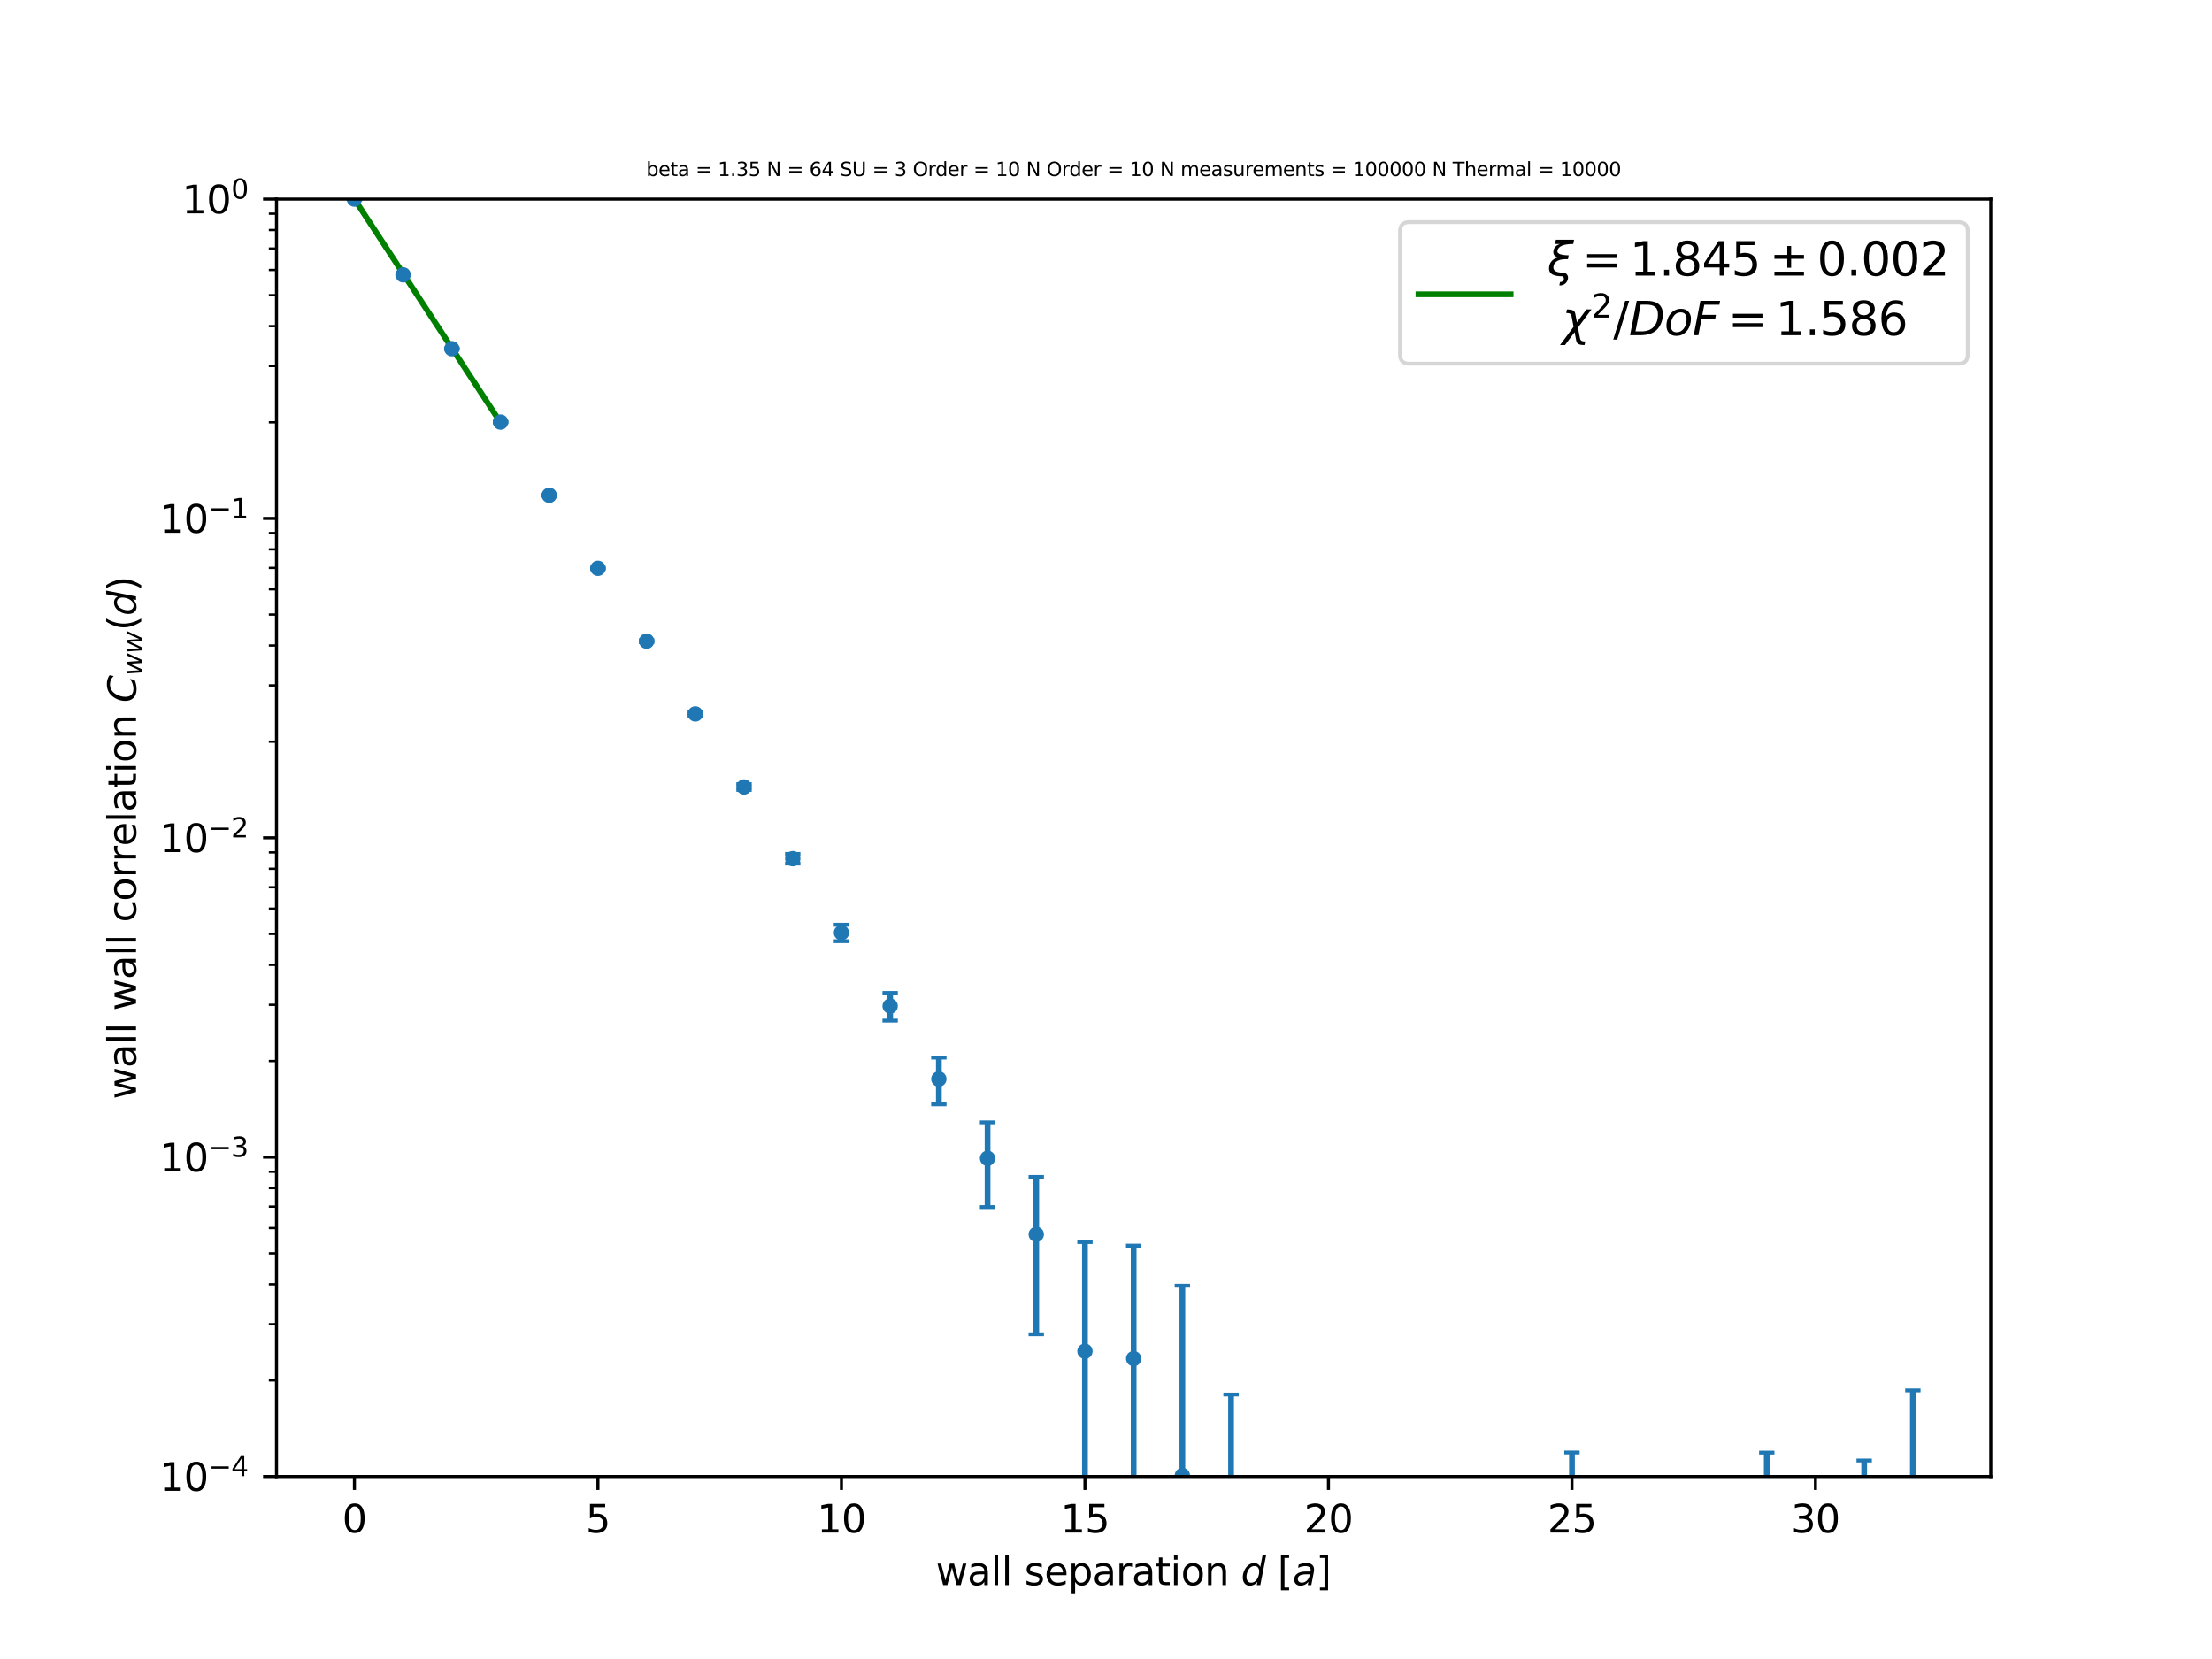 <?xml version="1.0" encoding="utf-8" standalone="no"?>
<!DOCTYPE svg PUBLIC "-//W3C//DTD SVG 1.1//EN"
  "http://www.w3.org/Graphics/SVG/1.1/DTD/svg11.dtd">
<svg height="432pt" version="1.1" viewBox="0 0 576 432" width="576pt" xmlns="http://www.w3.org/2000/svg" xmlns:xlink="http://www.w3.org/1999/xlink">
 <defs>
  <style type="text/css">*{stroke-linecap:butt;stroke-linejoin:round;}</style>
 </defs>
 <g id="figure_1">
  <g id="patch_1">
   <path d="M 0 432 
L 576 432 
L 576 0 
L 0 0 
z
" style="fill:#ffffff;"/>
  </g>
  <g id="axes_1">
   <g id="patch_2">
    <path d="M 72 384.48 
L 518.4 384.48 
L 518.4 51.84 
L 72 51.84 
z
" style="fill:#ffffff;"/>
   </g>
   <g id="matplotlib.axis_1">
    <g id="xtick_1">
     <g id="line2d_1">
      <defs>
       <path d="M 0 0 
L 0 3.5 
" id="mca369be70e" style="stroke:#000000;stroke-width:0.8;"/>
      </defs>
      <g>
       <use style="stroke:#000000;stroke-width:0.8;" x="92.291" xlink:href="#mca369be70e" y="384.48"/>
      </g>
     </g>
     <g id="text_1">
      <!-- 0 -->
      <g transform="translate(89.11 399.078)scale(0.1 -0.1)">
       <defs>
        <path d="M 2034 4250 
Q 1547 4250 1301 3770 
Q 1056 3291 1056 2328 
Q 1056 1369 1301 889 
Q 1547 409 2034 409 
Q 2525 409 2770 889 
Q 3016 1369 3016 2328 
Q 3016 3291 2770 3770 
Q 2525 4250 2034 4250 
z
M 2034 4750 
Q 2819 4750 3233 4129 
Q 3647 3509 3647 2328 
Q 3647 1150 3233 529 
Q 2819 -91 2034 -91 
Q 1250 -91 836 529 
Q 422 1150 422 2328 
Q 422 3509 836 4129 
Q 1250 4750 2034 4750 
z
" id="DejaVuSans-30" transform="scale(0.016)"/>
       </defs>
       <use xlink:href="#DejaVuSans-30"/>
      </g>
     </g>
    </g>
    <g id="xtick_2">
     <g id="line2d_2">
      <g>
       <use style="stroke:#000000;stroke-width:0.8;" x="155.7" xlink:href="#mca369be70e" y="384.48"/>
      </g>
     </g>
     <g id="text_2">
      <!-- 5 -->
      <g transform="translate(152.519 399.078)scale(0.1 -0.1)">
       <defs>
        <path d="M 691 4666 
L 3169 4666 
L 3169 4134 
L 1269 4134 
L 1269 2991 
Q 1406 3038 1543 3061 
Q 1681 3084 1819 3084 
Q 2600 3084 3056 2656 
Q 3513 2228 3513 1497 
Q 3513 744 3044 326 
Q 2575 -91 1722 -91 
Q 1428 -91 1123 -41 
Q 819 9 494 109 
L 494 744 
Q 775 591 1075 516 
Q 1375 441 1709 441 
Q 2250 441 2565 725 
Q 2881 1009 2881 1497 
Q 2881 1984 2565 2268 
Q 2250 2553 1709 2553 
Q 1456 2553 1204 2497 
Q 953 2441 691 2322 
L 691 4666 
z
" id="DejaVuSans-35" transform="scale(0.016)"/>
       </defs>
       <use xlink:href="#DejaVuSans-35"/>
      </g>
     </g>
    </g>
    <g id="xtick_3">
     <g id="line2d_3">
      <g>
       <use style="stroke:#000000;stroke-width:0.8;" x="219.109" xlink:href="#mca369be70e" y="384.48"/>
      </g>
     </g>
     <g id="text_3">
      <!-- 10 -->
      <g transform="translate(212.747 399.078)scale(0.1 -0.1)">
       <defs>
        <path d="M 794 531 
L 1825 531 
L 1825 4091 
L 703 3866 
L 703 4441 
L 1819 4666 
L 2450 4666 
L 2450 531 
L 3481 531 
L 3481 0 
L 794 0 
L 794 531 
z
" id="DejaVuSans-31" transform="scale(0.016)"/>
       </defs>
       <use xlink:href="#DejaVuSans-31"/>
       <use x="63.623" xlink:href="#DejaVuSans-30"/>
      </g>
     </g>
    </g>
    <g id="xtick_4">
     <g id="line2d_4">
      <g>
       <use style="stroke:#000000;stroke-width:0.8;" x="282.518" xlink:href="#mca369be70e" y="384.48"/>
      </g>
     </g>
     <g id="text_4">
      <!-- 15 -->
      <g transform="translate(276.156 399.078)scale(0.1 -0.1)">
       <use xlink:href="#DejaVuSans-31"/>
       <use x="63.623" xlink:href="#DejaVuSans-35"/>
      </g>
     </g>
    </g>
    <g id="xtick_5">
     <g id="line2d_5">
      <g>
       <use style="stroke:#000000;stroke-width:0.8;" x="345.927" xlink:href="#mca369be70e" y="384.48"/>
      </g>
     </g>
     <g id="text_5">
      <!-- 20 -->
      <g transform="translate(339.565 399.078)scale(0.1 -0.1)">
       <defs>
        <path d="M 1228 531 
L 3431 531 
L 3431 0 
L 469 0 
L 469 531 
Q 828 903 1448 1529 
Q 2069 2156 2228 2338 
Q 2531 2678 2651 2914 
Q 2772 3150 2772 3378 
Q 2772 3750 2511 3984 
Q 2250 4219 1831 4219 
Q 1534 4219 1204 4116 
Q 875 4013 500 3803 
L 500 4441 
Q 881 4594 1212 4672 
Q 1544 4750 1819 4750 
Q 2544 4750 2975 4387 
Q 3406 4025 3406 3419 
Q 3406 3131 3298 2873 
Q 3191 2616 2906 2266 
Q 2828 2175 2409 1742 
Q 1991 1309 1228 531 
z
" id="DejaVuSans-32" transform="scale(0.016)"/>
       </defs>
       <use xlink:href="#DejaVuSans-32"/>
       <use x="63.623" xlink:href="#DejaVuSans-30"/>
      </g>
     </g>
    </g>
    <g id="xtick_6">
     <g id="line2d_6">
      <g>
       <use style="stroke:#000000;stroke-width:0.8;" x="409.336" xlink:href="#mca369be70e" y="384.48"/>
      </g>
     </g>
     <g id="text_6">
      <!-- 25 -->
      <g transform="translate(402.974 399.078)scale(0.1 -0.1)">
       <use xlink:href="#DejaVuSans-32"/>
       <use x="63.623" xlink:href="#DejaVuSans-35"/>
      </g>
     </g>
    </g>
    <g id="xtick_7">
     <g id="line2d_7">
      <g>
       <use style="stroke:#000000;stroke-width:0.8;" x="472.745" xlink:href="#mca369be70e" y="384.48"/>
      </g>
     </g>
     <g id="text_7">
      <!-- 30 -->
      <g transform="translate(466.383 399.078)scale(0.1 -0.1)">
       <defs>
        <path d="M 2597 2516 
Q 3050 2419 3304 2112 
Q 3559 1806 3559 1356 
Q 3559 666 3084 287 
Q 2609 -91 1734 -91 
Q 1441 -91 1130 -33 
Q 819 25 488 141 
L 488 750 
Q 750 597 1062 519 
Q 1375 441 1716 441 
Q 2309 441 2620 675 
Q 2931 909 2931 1356 
Q 2931 1769 2642 2001 
Q 2353 2234 1838 2234 
L 1294 2234 
L 1294 2753 
L 1863 2753 
Q 2328 2753 2575 2939 
Q 2822 3125 2822 3475 
Q 2822 3834 2567 4026 
Q 2313 4219 1838 4219 
Q 1578 4219 1281 4162 
Q 984 4106 628 3988 
L 628 4550 
Q 988 4650 1302 4700 
Q 1616 4750 1894 4750 
Q 2613 4750 3031 4423 
Q 3450 4097 3450 3541 
Q 3450 3153 3228 2886 
Q 3006 2619 2597 2516 
z
" id="DejaVuSans-33" transform="scale(0.016)"/>
       </defs>
       <use xlink:href="#DejaVuSans-33"/>
       <use x="63.623" xlink:href="#DejaVuSans-30"/>
      </g>
     </g>
    </g>
    <g id="text_8">
     <!-- wall separation $d$ [$a$] -->
     <g transform="translate(243.7 412.758)scale(0.1 -0.1)">
      <defs>
       <path d="M 269 3500 
L 844 3500 
L 1563 769 
L 2278 3500 
L 2956 3500 
L 3675 769 
L 4391 3500 
L 4966 3500 
L 4050 0 
L 3372 0 
L 2619 2869 
L 1863 0 
L 1184 0 
L 269 3500 
z
" id="DejaVuSans-77" transform="scale(0.016)"/>
       <path d="M 2194 1759 
Q 1497 1759 1228 1600 
Q 959 1441 959 1056 
Q 959 750 1161 570 
Q 1363 391 1709 391 
Q 2188 391 2477 730 
Q 2766 1069 2766 1631 
L 2766 1759 
L 2194 1759 
z
M 3341 1997 
L 3341 0 
L 2766 0 
L 2766 531 
Q 2569 213 2275 61 
Q 1981 -91 1556 -91 
Q 1019 -91 701 211 
Q 384 513 384 1019 
Q 384 1609 779 1909 
Q 1175 2209 1959 2209 
L 2766 2209 
L 2766 2266 
Q 2766 2663 2505 2880 
Q 2244 3097 1772 3097 
Q 1472 3097 1187 3025 
Q 903 2953 641 2809 
L 641 3341 
Q 956 3463 1253 3523 
Q 1550 3584 1831 3584 
Q 2591 3584 2966 3190 
Q 3341 2797 3341 1997 
z
" id="DejaVuSans-61" transform="scale(0.016)"/>
       <path d="M 603 4863 
L 1178 4863 
L 1178 0 
L 603 0 
L 603 4863 
z
" id="DejaVuSans-6c" transform="scale(0.016)"/>
       <path id="DejaVuSans-20" transform="scale(0.016)"/>
       <path d="M 2834 3397 
L 2834 2853 
Q 2591 2978 2328 3040 
Q 2066 3103 1784 3103 
Q 1356 3103 1142 2972 
Q 928 2841 928 2578 
Q 928 2378 1081 2264 
Q 1234 2150 1697 2047 
L 1894 2003 
Q 2506 1872 2764 1633 
Q 3022 1394 3022 966 
Q 3022 478 2636 193 
Q 2250 -91 1575 -91 
Q 1294 -91 989 -36 
Q 684 19 347 128 
L 347 722 
Q 666 556 975 473 
Q 1284 391 1588 391 
Q 1994 391 2212 530 
Q 2431 669 2431 922 
Q 2431 1156 2273 1281 
Q 2116 1406 1581 1522 
L 1381 1569 
Q 847 1681 609 1914 
Q 372 2147 372 2553 
Q 372 3047 722 3315 
Q 1072 3584 1716 3584 
Q 2034 3584 2315 3537 
Q 2597 3491 2834 3397 
z
" id="DejaVuSans-73" transform="scale(0.016)"/>
       <path d="M 3597 1894 
L 3597 1613 
L 953 1613 
Q 991 1019 1311 708 
Q 1631 397 2203 397 
Q 2534 397 2845 478 
Q 3156 559 3463 722 
L 3463 178 
Q 3153 47 2828 -22 
Q 2503 -91 2169 -91 
Q 1331 -91 842 396 
Q 353 884 353 1716 
Q 353 2575 817 3079 
Q 1281 3584 2069 3584 
Q 2775 3584 3186 3129 
Q 3597 2675 3597 1894 
z
M 3022 2063 
Q 3016 2534 2758 2815 
Q 2500 3097 2075 3097 
Q 1594 3097 1305 2825 
Q 1016 2553 972 2059 
L 3022 2063 
z
" id="DejaVuSans-65" transform="scale(0.016)"/>
       <path d="M 1159 525 
L 1159 -1331 
L 581 -1331 
L 581 3500 
L 1159 3500 
L 1159 2969 
Q 1341 3281 1617 3432 
Q 1894 3584 2278 3584 
Q 2916 3584 3314 3078 
Q 3713 2572 3713 1747 
Q 3713 922 3314 415 
Q 2916 -91 2278 -91 
Q 1894 -91 1617 61 
Q 1341 213 1159 525 
z
M 3116 1747 
Q 3116 2381 2855 2742 
Q 2594 3103 2138 3103 
Q 1681 3103 1420 2742 
Q 1159 2381 1159 1747 
Q 1159 1113 1420 752 
Q 1681 391 2138 391 
Q 2594 391 2855 752 
Q 3116 1113 3116 1747 
z
" id="DejaVuSans-70" transform="scale(0.016)"/>
       <path d="M 2631 2963 
Q 2534 3019 2420 3045 
Q 2306 3072 2169 3072 
Q 1681 3072 1420 2755 
Q 1159 2438 1159 1844 
L 1159 0 
L 581 0 
L 581 3500 
L 1159 3500 
L 1159 2956 
Q 1341 3275 1631 3429 
Q 1922 3584 2338 3584 
Q 2397 3584 2469 3576 
Q 2541 3569 2628 3553 
L 2631 2963 
z
" id="DejaVuSans-72" transform="scale(0.016)"/>
       <path d="M 1172 4494 
L 1172 3500 
L 2356 3500 
L 2356 3053 
L 1172 3053 
L 1172 1153 
Q 1172 725 1289 603 
Q 1406 481 1766 481 
L 2356 481 
L 2356 0 
L 1766 0 
Q 1100 0 847 248 
Q 594 497 594 1153 
L 594 3053 
L 172 3053 
L 172 3500 
L 594 3500 
L 594 4494 
L 1172 4494 
z
" id="DejaVuSans-74" transform="scale(0.016)"/>
       <path d="M 603 3500 
L 1178 3500 
L 1178 0 
L 603 0 
L 603 3500 
z
M 603 4863 
L 1178 4863 
L 1178 4134 
L 603 4134 
L 603 4863 
z
" id="DejaVuSans-69" transform="scale(0.016)"/>
       <path d="M 1959 3097 
Q 1497 3097 1228 2736 
Q 959 2375 959 1747 
Q 959 1119 1226 758 
Q 1494 397 1959 397 
Q 2419 397 2687 759 
Q 2956 1122 2956 1747 
Q 2956 2369 2687 2733 
Q 2419 3097 1959 3097 
z
M 1959 3584 
Q 2709 3584 3137 3096 
Q 3566 2609 3566 1747 
Q 3566 888 3137 398 
Q 2709 -91 1959 -91 
Q 1206 -91 779 398 
Q 353 888 353 1747 
Q 353 2609 779 3096 
Q 1206 3584 1959 3584 
z
" id="DejaVuSans-6f" transform="scale(0.016)"/>
       <path d="M 3513 2113 
L 3513 0 
L 2938 0 
L 2938 2094 
Q 2938 2591 2744 2837 
Q 2550 3084 2163 3084 
Q 1697 3084 1428 2787 
Q 1159 2491 1159 1978 
L 1159 0 
L 581 0 
L 581 3500 
L 1159 3500 
L 1159 2956 
Q 1366 3272 1645 3428 
Q 1925 3584 2291 3584 
Q 2894 3584 3203 3211 
Q 3513 2838 3513 2113 
z
" id="DejaVuSans-6e" transform="scale(0.016)"/>
       <path d="M 2675 525 
Q 2444 222 2128 65 
Q 1813 -91 1428 -91 
Q 903 -91 598 267 
Q 294 625 294 1247 
Q 294 1766 478 2236 
Q 663 2706 1013 3078 
Q 1244 3325 1534 3454 
Q 1825 3584 2144 3584 
Q 2481 3584 2739 3421 
Q 2997 3259 3138 2956 
L 3513 4863 
L 4091 4863 
L 3144 0 
L 2566 0 
L 2675 525 
z
M 891 1350 
Q 891 897 1095 644 
Q 1300 391 1663 391 
Q 1931 391 2161 520 
Q 2391 650 2566 903 
Q 2750 1166 2856 1509 
Q 2963 1853 2963 2188 
Q 2963 2622 2758 2865 
Q 2553 3109 2194 3109 
Q 1922 3109 1687 2981 
Q 1453 2853 1288 2613 
Q 1106 2353 998 2009 
Q 891 1666 891 1350 
z
" id="DejaVuSans-Oblique-64" transform="scale(0.016)"/>
       <path d="M 550 4863 
L 1875 4863 
L 1875 4416 
L 1125 4416 
L 1125 -397 
L 1875 -397 
L 1875 -844 
L 550 -844 
L 550 4863 
z
" id="DejaVuSans-5b" transform="scale(0.016)"/>
       <path d="M 3438 1997 
L 3047 0 
L 2472 0 
L 2578 531 
Q 2325 219 2001 64 
Q 1678 -91 1281 -91 
Q 834 -91 548 182 
Q 263 456 263 884 
Q 263 1497 752 1853 
Q 1241 2209 2100 2209 
L 2900 2209 
L 2931 2363 
Q 2938 2388 2941 2417 
Q 2944 2447 2944 2509 
Q 2944 2788 2717 2942 
Q 2491 3097 2081 3097 
Q 1800 3097 1504 3025 
Q 1209 2953 897 2809 
L 997 3341 
Q 1322 3463 1633 3523 
Q 1944 3584 2234 3584 
Q 2853 3584 3176 3315 
Q 3500 3047 3500 2534 
Q 3500 2431 3484 2292 
Q 3469 2153 3438 1997 
z
M 2816 1759 
L 2241 1759 
Q 1534 1759 1195 1570 
Q 856 1381 856 984 
Q 856 709 1029 553 
Q 1203 397 1509 397 
Q 1978 397 2328 733 
Q 2678 1069 2791 1631 
L 2816 1759 
z
" id="DejaVuSans-Oblique-61" transform="scale(0.016)"/>
       <path d="M 1947 4863 
L 1947 -844 
L 622 -844 
L 622 -397 
L 1369 -397 
L 1369 4416 
L 622 4416 
L 622 4863 
L 1947 4863 
z
" id="DejaVuSans-5d" transform="scale(0.016)"/>
      </defs>
      <use transform="translate(0 0.016)" xlink:href="#DejaVuSans-77"/>
      <use transform="translate(81.787 0.016)" xlink:href="#DejaVuSans-61"/>
      <use transform="translate(143.066 0.016)" xlink:href="#DejaVuSans-6c"/>
      <use transform="translate(170.85 0.016)" xlink:href="#DejaVuSans-6c"/>
      <use transform="translate(198.633 0.016)" xlink:href="#DejaVuSans-20"/>
      <use transform="translate(230.42 0.016)" xlink:href="#DejaVuSans-73"/>
      <use transform="translate(282.52 0.016)" xlink:href="#DejaVuSans-65"/>
      <use transform="translate(344.043 0.016)" xlink:href="#DejaVuSans-70"/>
      <use transform="translate(407.52 0.016)" xlink:href="#DejaVuSans-61"/>
      <use transform="translate(468.799 0.016)" xlink:href="#DejaVuSans-72"/>
      <use transform="translate(509.912 0.016)" xlink:href="#DejaVuSans-61"/>
      <use transform="translate(571.191 0.016)" xlink:href="#DejaVuSans-74"/>
      <use transform="translate(610.4 0.016)" xlink:href="#DejaVuSans-69"/>
      <use transform="translate(638.184 0.016)" xlink:href="#DejaVuSans-6f"/>
      <use transform="translate(699.365 0.016)" xlink:href="#DejaVuSans-6e"/>
      <use transform="translate(762.744 0.016)" xlink:href="#DejaVuSans-20"/>
      <use transform="translate(794.531 0.016)" xlink:href="#DejaVuSans-Oblique-64"/>
      <use transform="translate(858.008 0.016)" xlink:href="#DejaVuSans-20"/>
      <use transform="translate(889.795 0.016)" xlink:href="#DejaVuSans-5b"/>
      <use transform="translate(928.809 0.016)" xlink:href="#DejaVuSans-Oblique-61"/>
      <use transform="translate(990.088 0.016)" xlink:href="#DejaVuSans-5d"/>
     </g>
    </g>
   </g>
   <g id="matplotlib.axis_2">
    <g id="ytick_1">
     <g id="line2d_8">
      <defs>
       <path d="M 0 0 
L -3.5 0 
" id="md9faaef308" style="stroke:#000000;stroke-width:0.8;"/>
      </defs>
      <g>
       <use style="stroke:#000000;stroke-width:0.8;" x="72" xlink:href="#md9faaef308" y="384.48"/>
      </g>
     </g>
     <g id="text_9">
      <!-- $\mathdefault{10^{-4}}$ -->
      <g transform="translate(41.5 388.279)scale(0.1 -0.1)">
       <defs>
        <path d="M 678 2272 
L 4684 2272 
L 4684 1741 
L 678 1741 
L 678 2272 
z
" id="DejaVuSans-2212" transform="scale(0.016)"/>
        <path d="M 2419 4116 
L 825 1625 
L 2419 1625 
L 2419 4116 
z
M 2253 4666 
L 3047 4666 
L 3047 1625 
L 3713 1625 
L 3713 1100 
L 3047 1100 
L 3047 0 
L 2419 0 
L 2419 1100 
L 313 1100 
L 313 1709 
L 2253 4666 
z
" id="DejaVuSans-34" transform="scale(0.016)"/>
       </defs>
       <use transform="translate(0 0.684)" xlink:href="#DejaVuSans-31"/>
       <use transform="translate(63.623 0.684)" xlink:href="#DejaVuSans-30"/>
       <use transform="translate(128.203 38.966)scale(0.7)" xlink:href="#DejaVuSans-2212"/>
       <use transform="translate(186.855 38.966)scale(0.7)" xlink:href="#DejaVuSans-34"/>
      </g>
     </g>
    </g>
    <g id="ytick_2">
     <g id="line2d_9">
      <g>
       <use style="stroke:#000000;stroke-width:0.8;" x="72" xlink:href="#md9faaef308" y="301.32"/>
      </g>
     </g>
     <g id="text_10">
      <!-- $\mathdefault{10^{-3}}$ -->
      <g transform="translate(41.5 305.119)scale(0.1 -0.1)">
       <use transform="translate(0 0.766)" xlink:href="#DejaVuSans-31"/>
       <use transform="translate(63.623 0.766)" xlink:href="#DejaVuSans-30"/>
       <use transform="translate(128.203 39.047)scale(0.7)" xlink:href="#DejaVuSans-2212"/>
       <use transform="translate(186.855 39.047)scale(0.7)" xlink:href="#DejaVuSans-33"/>
      </g>
     </g>
    </g>
    <g id="ytick_3">
     <g id="line2d_10">
      <g>
       <use style="stroke:#000000;stroke-width:0.8;" x="72" xlink:href="#md9faaef308" y="218.16"/>
      </g>
     </g>
     <g id="text_11">
      <!-- $\mathdefault{10^{-2}}$ -->
      <g transform="translate(41.5 221.959)scale(0.1 -0.1)">
       <use transform="translate(0 0.766)" xlink:href="#DejaVuSans-31"/>
       <use transform="translate(63.623 0.766)" xlink:href="#DejaVuSans-30"/>
       <use transform="translate(128.203 39.047)scale(0.7)" xlink:href="#DejaVuSans-2212"/>
       <use transform="translate(186.855 39.047)scale(0.7)" xlink:href="#DejaVuSans-32"/>
      </g>
     </g>
    </g>
    <g id="ytick_4">
     <g id="line2d_11">
      <g>
       <use style="stroke:#000000;stroke-width:0.8;" x="72" xlink:href="#md9faaef308" y="135"/>
      </g>
     </g>
     <g id="text_12">
      <!-- $\mathdefault{10^{-1}}$ -->
      <g transform="translate(41.5 138.799)scale(0.1 -0.1)">
       <use transform="translate(0 0.684)" xlink:href="#DejaVuSans-31"/>
       <use transform="translate(63.623 0.684)" xlink:href="#DejaVuSans-30"/>
       <use transform="translate(128.203 38.966)scale(0.7)" xlink:href="#DejaVuSans-2212"/>
       <use transform="translate(186.855 38.966)scale(0.7)" xlink:href="#DejaVuSans-31"/>
      </g>
     </g>
    </g>
    <g id="ytick_5">
     <g id="line2d_12">
      <g>
       <use style="stroke:#000000;stroke-width:0.8;" x="72" xlink:href="#md9faaef308" y="51.84"/>
      </g>
     </g>
     <g id="text_13">
      <!-- $\mathdefault{10^{0}}$ -->
      <g transform="translate(47.4 55.639)scale(0.1 -0.1)">
       <use transform="translate(0 0.766)" xlink:href="#DejaVuSans-31"/>
       <use transform="translate(63.623 0.766)" xlink:href="#DejaVuSans-30"/>
       <use transform="translate(128.203 39.047)scale(0.7)" xlink:href="#DejaVuSans-30"/>
      </g>
     </g>
    </g>
    <g id="ytick_6">
     <g id="line2d_13">
      <defs>
       <path d="M 0 0 
L -2 0 
" id="m94a9c8ec47" style="stroke:#000000;stroke-width:0.6;"/>
      </defs>
      <g>
       <use style="stroke:#000000;stroke-width:0.6;" x="72" xlink:href="#m94a9c8ec47" y="359.446"/>
      </g>
     </g>
    </g>
    <g id="ytick_7">
     <g id="line2d_14">
      <g>
       <use style="stroke:#000000;stroke-width:0.6;" x="72" xlink:href="#m94a9c8ec47" y="344.803"/>
      </g>
     </g>
    </g>
    <g id="ytick_8">
     <g id="line2d_15">
      <g>
       <use style="stroke:#000000;stroke-width:0.6;" x="72" xlink:href="#m94a9c8ec47" y="334.413"/>
      </g>
     </g>
    </g>
    <g id="ytick_9">
     <g id="line2d_16">
      <g>
       <use style="stroke:#000000;stroke-width:0.6;" x="72" xlink:href="#m94a9c8ec47" y="326.354"/>
      </g>
     </g>
    </g>
    <g id="ytick_10">
     <g id="line2d_17">
      <g>
       <use style="stroke:#000000;stroke-width:0.6;" x="72" xlink:href="#m94a9c8ec47" y="319.769"/>
      </g>
     </g>
    </g>
    <g id="ytick_11">
     <g id="line2d_18">
      <g>
       <use style="stroke:#000000;stroke-width:0.6;" x="72" xlink:href="#m94a9c8ec47" y="314.202"/>
      </g>
     </g>
    </g>
    <g id="ytick_12">
     <g id="line2d_19">
      <g>
       <use style="stroke:#000000;stroke-width:0.6;" x="72" xlink:href="#m94a9c8ec47" y="309.379"/>
      </g>
     </g>
    </g>
    <g id="ytick_13">
     <g id="line2d_20">
      <g>
       <use style="stroke:#000000;stroke-width:0.6;" x="72" xlink:href="#m94a9c8ec47" y="305.125"/>
      </g>
     </g>
    </g>
    <g id="ytick_14">
     <g id="line2d_21">
      <g>
       <use style="stroke:#000000;stroke-width:0.6;" x="72" xlink:href="#m94a9c8ec47" y="276.286"/>
      </g>
     </g>
    </g>
    <g id="ytick_15">
     <g id="line2d_22">
      <g>
       <use style="stroke:#000000;stroke-width:0.6;" x="72" xlink:href="#m94a9c8ec47" y="261.643"/>
      </g>
     </g>
    </g>
    <g id="ytick_16">
     <g id="line2d_23">
      <g>
       <use style="stroke:#000000;stroke-width:0.6;" x="72" xlink:href="#m94a9c8ec47" y="251.253"/>
      </g>
     </g>
    </g>
    <g id="ytick_17">
     <g id="line2d_24">
      <g>
       <use style="stroke:#000000;stroke-width:0.6;" x="72" xlink:href="#m94a9c8ec47" y="243.194"/>
      </g>
     </g>
    </g>
    <g id="ytick_18">
     <g id="line2d_25">
      <g>
       <use style="stroke:#000000;stroke-width:0.6;" x="72" xlink:href="#m94a9c8ec47" y="236.609"/>
      </g>
     </g>
    </g>
    <g id="ytick_19">
     <g id="line2d_26">
      <g>
       <use style="stroke:#000000;stroke-width:0.6;" x="72" xlink:href="#m94a9c8ec47" y="231.042"/>
      </g>
     </g>
    </g>
    <g id="ytick_20">
     <g id="line2d_27">
      <g>
       <use style="stroke:#000000;stroke-width:0.6;" x="72" xlink:href="#m94a9c8ec47" y="226.219"/>
      </g>
     </g>
    </g>
    <g id="ytick_21">
     <g id="line2d_28">
      <g>
       <use style="stroke:#000000;stroke-width:0.6;" x="72" xlink:href="#m94a9c8ec47" y="221.965"/>
      </g>
     </g>
    </g>
    <g id="ytick_22">
     <g id="line2d_29">
      <g>
       <use style="stroke:#000000;stroke-width:0.6;" x="72" xlink:href="#m94a9c8ec47" y="193.126"/>
      </g>
     </g>
    </g>
    <g id="ytick_23">
     <g id="line2d_30">
      <g>
       <use style="stroke:#000000;stroke-width:0.6;" x="72" xlink:href="#m94a9c8ec47" y="178.483"/>
      </g>
     </g>
    </g>
    <g id="ytick_24">
     <g id="line2d_31">
      <g>
       <use style="stroke:#000000;stroke-width:0.6;" x="72" xlink:href="#m94a9c8ec47" y="168.093"/>
      </g>
     </g>
    </g>
    <g id="ytick_25">
     <g id="line2d_32">
      <g>
       <use style="stroke:#000000;stroke-width:0.6;" x="72" xlink:href="#m94a9c8ec47" y="160.034"/>
      </g>
     </g>
    </g>
    <g id="ytick_26">
     <g id="line2d_33">
      <g>
       <use style="stroke:#000000;stroke-width:0.6;" x="72" xlink:href="#m94a9c8ec47" y="153.449"/>
      </g>
     </g>
    </g>
    <g id="ytick_27">
     <g id="line2d_34">
      <g>
       <use style="stroke:#000000;stroke-width:0.6;" x="72" xlink:href="#m94a9c8ec47" y="147.882"/>
      </g>
     </g>
    </g>
    <g id="ytick_28">
     <g id="line2d_35">
      <g>
       <use style="stroke:#000000;stroke-width:0.6;" x="72" xlink:href="#m94a9c8ec47" y="143.059"/>
      </g>
     </g>
    </g>
    <g id="ytick_29">
     <g id="line2d_36">
      <g>
       <use style="stroke:#000000;stroke-width:0.6;" x="72" xlink:href="#m94a9c8ec47" y="138.805"/>
      </g>
     </g>
    </g>
    <g id="ytick_30">
     <g id="line2d_37">
      <g>
       <use style="stroke:#000000;stroke-width:0.6;" x="72" xlink:href="#m94a9c8ec47" y="109.966"/>
      </g>
     </g>
    </g>
    <g id="ytick_31">
     <g id="line2d_38">
      <g>
       <use style="stroke:#000000;stroke-width:0.6;" x="72" xlink:href="#m94a9c8ec47" y="95.323"/>
      </g>
     </g>
    </g>
    <g id="ytick_32">
     <g id="line2d_39">
      <g>
       <use style="stroke:#000000;stroke-width:0.6;" x="72" xlink:href="#m94a9c8ec47" y="84.933"/>
      </g>
     </g>
    </g>
    <g id="ytick_33">
     <g id="line2d_40">
      <g>
       <use style="stroke:#000000;stroke-width:0.6;" x="72" xlink:href="#m94a9c8ec47" y="76.874"/>
      </g>
     </g>
    </g>
    <g id="ytick_34">
     <g id="line2d_41">
      <g>
       <use style="stroke:#000000;stroke-width:0.6;" x="72" xlink:href="#m94a9c8ec47" y="70.289"/>
      </g>
     </g>
    </g>
    <g id="ytick_35">
     <g id="line2d_42">
      <g>
       <use style="stroke:#000000;stroke-width:0.6;" x="72" xlink:href="#m94a9c8ec47" y="64.722"/>
      </g>
     </g>
    </g>
    <g id="ytick_36">
     <g id="line2d_43">
      <g>
       <use style="stroke:#000000;stroke-width:0.6;" x="72" xlink:href="#m94a9c8ec47" y="59.899"/>
      </g>
     </g>
    </g>
    <g id="ytick_37">
     <g id="line2d_44">
      <g>
       <use style="stroke:#000000;stroke-width:0.6;" x="72" xlink:href="#m94a9c8ec47" y="55.645"/>
      </g>
     </g>
    </g>
    <g id="text_14">
     <!-- wall wall correlation $C_{ww}(d)$ -->
     <g transform="translate(35.42 286.26)rotate(-90)scale(0.1 -0.1)">
      <defs>
       <path d="M 3122 3366 
L 3122 2828 
Q 2878 2963 2633 3030 
Q 2388 3097 2138 3097 
Q 1578 3097 1268 2742 
Q 959 2388 959 1747 
Q 959 1106 1268 751 
Q 1578 397 2138 397 
Q 2388 397 2633 464 
Q 2878 531 3122 666 
L 3122 134 
Q 2881 22 2623 -34 
Q 2366 -91 2075 -91 
Q 1284 -91 818 406 
Q 353 903 353 1747 
Q 353 2603 823 3093 
Q 1294 3584 2113 3584 
Q 2378 3584 2631 3529 
Q 2884 3475 3122 3366 
z
" id="DejaVuSans-63" transform="scale(0.016)"/>
       <path d="M 4447 4306 
L 4319 3641 
Q 4019 3944 3683 4091 
Q 3347 4238 2956 4238 
Q 2422 4238 2017 3981 
Q 1613 3725 1319 3200 
Q 1131 2863 1032 2486 
Q 934 2109 934 1728 
Q 934 1091 1264 756 
Q 1594 422 2222 422 
Q 2656 422 3056 561 
Q 3456 700 3834 978 
L 3688 231 
Q 3316 72 2936 -9 
Q 2556 -91 2175 -91 
Q 1278 -91 773 396 
Q 269 884 269 1753 
Q 269 2309 461 2846 
Q 653 3384 1013 3828 
Q 1394 4300 1883 4525 
Q 2372 4750 3022 4750 
Q 3422 4750 3780 4639 
Q 4138 4528 4447 4306 
z
" id="DejaVuSans-Oblique-43" transform="scale(0.016)"/>
       <path d="M 544 3500 
L 1113 3500 
L 1259 684 
L 2566 3500 
L 3231 3500 
L 3425 684 
L 4666 3500 
L 5241 3500 
L 3641 0 
L 2969 0 
L 2797 2900 
L 1459 0 
L 781 0 
L 544 3500 
z
" id="DejaVuSans-Oblique-77" transform="scale(0.016)"/>
       <path d="M 1984 4856 
Q 1566 4138 1362 3434 
Q 1159 2731 1159 2009 
Q 1159 1288 1364 580 
Q 1569 -128 1984 -844 
L 1484 -844 
Q 1016 -109 783 600 
Q 550 1309 550 2009 
Q 550 2706 781 3412 
Q 1013 4119 1484 4856 
L 1984 4856 
z
" id="DejaVuSans-28" transform="scale(0.016)"/>
       <path d="M 513 4856 
L 1013 4856 
Q 1481 4119 1714 3412 
Q 1947 2706 1947 2009 
Q 1947 1309 1714 600 
Q 1481 -109 1013 -844 
L 513 -844 
Q 928 -128 1133 580 
Q 1338 1288 1338 2009 
Q 1338 2731 1133 3434 
Q 928 4138 513 4856 
z
" id="DejaVuSans-29" transform="scale(0.016)"/>
      </defs>
      <use transform="translate(0 0.016)" xlink:href="#DejaVuSans-77"/>
      <use transform="translate(81.787 0.016)" xlink:href="#DejaVuSans-61"/>
      <use transform="translate(143.066 0.016)" xlink:href="#DejaVuSans-6c"/>
      <use transform="translate(170.85 0.016)" xlink:href="#DejaVuSans-6c"/>
      <use transform="translate(198.633 0.016)" xlink:href="#DejaVuSans-20"/>
      <use transform="translate(230.42 0.016)" xlink:href="#DejaVuSans-77"/>
      <use transform="translate(312.207 0.016)" xlink:href="#DejaVuSans-61"/>
      <use transform="translate(373.486 0.016)" xlink:href="#DejaVuSans-6c"/>
      <use transform="translate(401.27 0.016)" xlink:href="#DejaVuSans-6c"/>
      <use transform="translate(429.053 0.016)" xlink:href="#DejaVuSans-20"/>
      <use transform="translate(460.84 0.016)" xlink:href="#DejaVuSans-63"/>
      <use transform="translate(515.82 0.016)" xlink:href="#DejaVuSans-6f"/>
      <use transform="translate(577.002 0.016)" xlink:href="#DejaVuSans-72"/>
      <use transform="translate(618.115 0.016)" xlink:href="#DejaVuSans-72"/>
      <use transform="translate(659.229 0.016)" xlink:href="#DejaVuSans-65"/>
      <use transform="translate(720.752 0.016)" xlink:href="#DejaVuSans-6c"/>
      <use transform="translate(748.535 0.016)" xlink:href="#DejaVuSans-61"/>
      <use transform="translate(809.814 0.016)" xlink:href="#DejaVuSans-74"/>
      <use transform="translate(849.023 0.016)" xlink:href="#DejaVuSans-69"/>
      <use transform="translate(876.807 0.016)" xlink:href="#DejaVuSans-6f"/>
      <use transform="translate(937.988 0.016)" xlink:href="#DejaVuSans-6e"/>
      <use transform="translate(1001.367 0.016)" xlink:href="#DejaVuSans-20"/>
      <use transform="translate(1033.154 0.016)" xlink:href="#DejaVuSans-Oblique-43"/>
      <use transform="translate(1102.979 -16.391)scale(0.7)" xlink:href="#DejaVuSans-Oblique-77"/>
      <use transform="translate(1160.229 -16.391)scale(0.7)" xlink:href="#DejaVuSans-Oblique-77"/>
      <use transform="translate(1220.215 0.016)" xlink:href="#DejaVuSans-28"/>
      <use transform="translate(1259.229 0.016)" xlink:href="#DejaVuSans-Oblique-64"/>
      <use transform="translate(1322.705 0.016)" xlink:href="#DejaVuSans-29"/>
     </g>
    </g>
   </g>
   <g id="LineCollection_1">
    <path clip-path="url(#p875f1fee8e)" d="M 92.291 51.859 
L 92.291 51.821 
" style="fill:none;stroke:#1f77b4;stroke-width:1.5;"/>
    <path clip-path="url(#p875f1fee8e)" d="M 104.973 71.595 
L 104.973 71.54 
" style="fill:none;stroke:#1f77b4;stroke-width:1.5;"/>
    <path clip-path="url(#p875f1fee8e)" d="M 117.655 90.844 
L 117.655 90.762 
" style="fill:none;stroke:#1f77b4;stroke-width:1.5;"/>
    <path clip-path="url(#p875f1fee8e)" d="M 130.336 109.974 
L 130.336 109.848 
" style="fill:none;stroke:#1f77b4;stroke-width:1.5;"/>
    <path clip-path="url(#p875f1fee8e)" d="M 143.018 129.064 
L 143.018 128.864 
" style="fill:none;stroke:#1f77b4;stroke-width:1.5;"/>
    <path clip-path="url(#p875f1fee8e)" d="M 155.7 148.153 
L 155.7 147.826 
" style="fill:none;stroke:#1f77b4;stroke-width:1.5;"/>
    <path clip-path="url(#p875f1fee8e)" d="M 168.382 167.226 
L 168.382 166.69 
" style="fill:none;stroke:#1f77b4;stroke-width:1.5;"/>
    <path clip-path="url(#p875f1fee8e)" d="M 181.064 186.357 
L 181.064 185.464 
" style="fill:none;stroke:#1f77b4;stroke-width:1.5;"/>
    <path clip-path="url(#p875f1fee8e)" d="M 193.745 205.686 
L 193.745 204.176 
" style="fill:none;stroke:#1f77b4;stroke-width:1.5;"/>
    <path clip-path="url(#p875f1fee8e)" d="M 206.427 224.862 
L 206.427 222.363 
" style="fill:none;stroke:#1f77b4;stroke-width:1.5;"/>
    <path clip-path="url(#p875f1fee8e)" d="M 219.109 245.072 
L 219.109 240.799 
" style="fill:none;stroke:#1f77b4;stroke-width:1.5;"/>
    <path clip-path="url(#p875f1fee8e)" d="M 231.791 265.76 
L 231.791 258.56 
" style="fill:none;stroke:#1f77b4;stroke-width:1.5;"/>
    <path clip-path="url(#p875f1fee8e)" d="M 244.473 287.566 
L 244.473 275.399 
" style="fill:none;stroke:#1f77b4;stroke-width:1.5;"/>
    <path clip-path="url(#p875f1fee8e)" d="M 257.155 314.313 
L 257.155 292.261 
" style="fill:none;stroke:#1f77b4;stroke-width:1.5;"/>
    <path clip-path="url(#p875f1fee8e)" d="M 269.836 347.431 
L 269.836 306.459 
" style="fill:none;stroke:#1f77b4;stroke-width:1.5;"/>
    <path clip-path="url(#p875f1fee8e)" d="M 282.518 433 
L 282.518 323.432 
" style="fill:none;stroke:#1f77b4;stroke-width:1.5;"/>
    <path clip-path="url(#p875f1fee8e)" d="M 295.2 433 
L 295.2 324.358 
" style="fill:none;stroke:#1f77b4;stroke-width:1.5;"/>
    <path clip-path="url(#p875f1fee8e)" d="M 307.882 433 
L 307.882 334.775 
" style="fill:none;stroke:#1f77b4;stroke-width:1.5;"/>
    <path clip-path="url(#p875f1fee8e)" d="M 320.564 433 
L 320.564 363.135 
" style="fill:none;stroke:#1f77b4;stroke-width:1.5;"/>
    <path clip-path="url(#p875f1fee8e)" style="fill:none;stroke:#1f77b4;stroke-width:1.5;"/>
    <path clip-path="url(#p875f1fee8e)" style="fill:none;stroke:#1f77b4;stroke-width:1.5;"/>
    <path clip-path="url(#p875f1fee8e)" style="fill:none;stroke:#1f77b4;stroke-width:1.5;"/>
    <path clip-path="url(#p875f1fee8e)" style="fill:none;stroke:#1f77b4;stroke-width:1.5;"/>
    <path clip-path="url(#p875f1fee8e)" style="fill:none;stroke:#1f77b4;stroke-width:1.5;"/>
    <path clip-path="url(#p875f1fee8e)" style="fill:none;stroke:#1f77b4;stroke-width:1.5;"/>
    <path clip-path="url(#p875f1fee8e)" d="M 409.336 433 
L 409.336 378.217 
" style="fill:none;stroke:#1f77b4;stroke-width:1.5;"/>
    <path clip-path="url(#p875f1fee8e)" style="fill:none;stroke:#1f77b4;stroke-width:1.5;"/>
    <path clip-path="url(#p875f1fee8e)" d="M 434.7 433 
L 434.7 427.184 
" style="fill:none;stroke:#1f77b4;stroke-width:1.5;"/>
    <path clip-path="url(#p875f1fee8e)" d="M 447.382 433 
L 447.382 403.804 
" style="fill:none;stroke:#1f77b4;stroke-width:1.5;"/>
    <path clip-path="url(#p875f1fee8e)" d="M 460.064 433 
L 460.064 378.241 
" style="fill:none;stroke:#1f77b4;stroke-width:1.5;"/>
    <path clip-path="url(#p875f1fee8e)" d="M 472.745 433 
L 472.745 396.33 
" style="fill:none;stroke:#1f77b4;stroke-width:1.5;"/>
    <path clip-path="url(#p875f1fee8e)" d="M 485.427 433 
L 485.427 380.302 
" style="fill:none;stroke:#1f77b4;stroke-width:1.5;"/>
    <path clip-path="url(#p875f1fee8e)" d="M 498.109 433 
L 498.109 362.055 
" style="fill:none;stroke:#1f77b4;stroke-width:1.5;"/>
   </g>
   <g id="line2d_45">
    <defs>
     <path d="M 2 0 
L -2 -0 
" id="m626fb69dc4" style="stroke:#1f77b4;"/>
    </defs>
    <g clip-path="url(#p875f1fee8e)">
     <use style="fill:#1f77b4;stroke:#1f77b4;" x="92.291" xlink:href="#m626fb69dc4" y="51.859"/>
     <use style="fill:#1f77b4;stroke:#1f77b4;" x="104.973" xlink:href="#m626fb69dc4" y="71.595"/>
     <use style="fill:#1f77b4;stroke:#1f77b4;" x="117.655" xlink:href="#m626fb69dc4" y="90.844"/>
     <use style="fill:#1f77b4;stroke:#1f77b4;" x="130.336" xlink:href="#m626fb69dc4" y="109.974"/>
     <use style="fill:#1f77b4;stroke:#1f77b4;" x="143.018" xlink:href="#m626fb69dc4" y="129.064"/>
     <use style="fill:#1f77b4;stroke:#1f77b4;" x="155.7" xlink:href="#m626fb69dc4" y="148.153"/>
     <use style="fill:#1f77b4;stroke:#1f77b4;" x="168.382" xlink:href="#m626fb69dc4" y="167.226"/>
     <use style="fill:#1f77b4;stroke:#1f77b4;" x="181.064" xlink:href="#m626fb69dc4" y="186.357"/>
     <use style="fill:#1f77b4;stroke:#1f77b4;" x="193.745" xlink:href="#m626fb69dc4" y="205.686"/>
     <use style="fill:#1f77b4;stroke:#1f77b4;" x="206.427" xlink:href="#m626fb69dc4" y="224.862"/>
     <use style="fill:#1f77b4;stroke:#1f77b4;" x="219.109" xlink:href="#m626fb69dc4" y="245.072"/>
     <use style="fill:#1f77b4;stroke:#1f77b4;" x="231.791" xlink:href="#m626fb69dc4" y="265.76"/>
     <use style="fill:#1f77b4;stroke:#1f77b4;" x="244.473" xlink:href="#m626fb69dc4" y="287.566"/>
     <use style="fill:#1f77b4;stroke:#1f77b4;" x="257.155" xlink:href="#m626fb69dc4" y="314.313"/>
     <use style="fill:#1f77b4;stroke:#1f77b4;" x="269.836" xlink:href="#m626fb69dc4" y="347.431"/>
     <use style="fill:#1f77b4;stroke:#1f77b4;" x="274.544" xlink:href="#m626fb69dc4" y="31105"/>
    </g>
   </g>
   <g id="line2d_46">
    <g clip-path="url(#p875f1fee8e)">
     <use style="fill:#1f77b4;stroke:#1f77b4;" x="92.291" xlink:href="#m626fb69dc4" y="51.821"/>
     <use style="fill:#1f77b4;stroke:#1f77b4;" x="104.973" xlink:href="#m626fb69dc4" y="71.54"/>
     <use style="fill:#1f77b4;stroke:#1f77b4;" x="117.655" xlink:href="#m626fb69dc4" y="90.762"/>
     <use style="fill:#1f77b4;stroke:#1f77b4;" x="130.336" xlink:href="#m626fb69dc4" y="109.848"/>
     <use style="fill:#1f77b4;stroke:#1f77b4;" x="143.018" xlink:href="#m626fb69dc4" y="128.864"/>
     <use style="fill:#1f77b4;stroke:#1f77b4;" x="155.7" xlink:href="#m626fb69dc4" y="147.826"/>
     <use style="fill:#1f77b4;stroke:#1f77b4;" x="168.382" xlink:href="#m626fb69dc4" y="166.69"/>
     <use style="fill:#1f77b4;stroke:#1f77b4;" x="181.064" xlink:href="#m626fb69dc4" y="185.464"/>
     <use style="fill:#1f77b4;stroke:#1f77b4;" x="193.745" xlink:href="#m626fb69dc4" y="204.176"/>
     <use style="fill:#1f77b4;stroke:#1f77b4;" x="206.427" xlink:href="#m626fb69dc4" y="222.363"/>
     <use style="fill:#1f77b4;stroke:#1f77b4;" x="219.109" xlink:href="#m626fb69dc4" y="240.799"/>
     <use style="fill:#1f77b4;stroke:#1f77b4;" x="231.791" xlink:href="#m626fb69dc4" y="258.56"/>
     <use style="fill:#1f77b4;stroke:#1f77b4;" x="244.473" xlink:href="#m626fb69dc4" y="275.399"/>
     <use style="fill:#1f77b4;stroke:#1f77b4;" x="257.155" xlink:href="#m626fb69dc4" y="292.261"/>
     <use style="fill:#1f77b4;stroke:#1f77b4;" x="269.836" xlink:href="#m626fb69dc4" y="306.459"/>
     <use style="fill:#1f77b4;stroke:#1f77b4;" x="282.518" xlink:href="#m626fb69dc4" y="323.432"/>
     <use style="fill:#1f77b4;stroke:#1f77b4;" x="295.2" xlink:href="#m626fb69dc4" y="324.358"/>
     <use style="fill:#1f77b4;stroke:#1f77b4;" x="307.882" xlink:href="#m626fb69dc4" y="334.775"/>
     <use style="fill:#1f77b4;stroke:#1f77b4;" x="320.564" xlink:href="#m626fb69dc4" y="363.135"/>
     <use style="fill:#1f77b4;stroke:#1f77b4;" x="333.245" xlink:href="#m626fb69dc4" y="434.142"/>
     <use style="fill:#1f77b4;stroke:#1f77b4;" x="337.944" xlink:href="#m626fb69dc4" y="31105"/>
     <use style="fill:#1f77b4;stroke:#1f77b4;" x="404.632" xlink:href="#m626fb69dc4" y="31105"/>
     <use style="fill:#1f77b4;stroke:#1f77b4;" x="409.336" xlink:href="#m626fb69dc4" y="378.217"/>
     <use style="fill:#1f77b4;stroke:#1f77b4;" x="414.041" xlink:href="#m626fb69dc4" y="31105"/>
     <use style="fill:#1f77b4;stroke:#1f77b4;" x="430" xlink:href="#m626fb69dc4" y="31105"/>
     <use style="fill:#1f77b4;stroke:#1f77b4;" x="434.7" xlink:href="#m626fb69dc4" y="427.184"/>
     <use style="fill:#1f77b4;stroke:#1f77b4;" x="447.382" xlink:href="#m626fb69dc4" y="403.804"/>
     <use style="fill:#1f77b4;stroke:#1f77b4;" x="460.064" xlink:href="#m626fb69dc4" y="378.241"/>
     <use style="fill:#1f77b4;stroke:#1f77b4;" x="472.745" xlink:href="#m626fb69dc4" y="396.33"/>
     <use style="fill:#1f77b4;stroke:#1f77b4;" x="485.427" xlink:href="#m626fb69dc4" y="380.302"/>
     <use style="fill:#1f77b4;stroke:#1f77b4;" x="498.109" xlink:href="#m626fb69dc4" y="362.055"/>
    </g>
   </g>
   <g id="line2d_47">
    <path clip-path="url(#p875f1fee8e)" d="M 92.291 51.84 
L 130.336 110.034 
L 130.336 110.034 
" style="fill:none;stroke:#008000;stroke-linecap:square;stroke-width:1.5;"/>
   </g>
   <g id="line2d_48">
    <defs>
     <path d="M 0 1.5 
C 0.398 1.5 0.779 1.342 1.061 1.061 
C 1.342 0.779 1.5 0.398 1.5 0 
C 1.5 -0.398 1.342 -0.779 1.061 -1.061 
C 0.779 -1.342 0.398 -1.5 0 -1.5 
C -0.398 -1.5 -0.779 -1.342 -1.061 -1.061 
C -1.342 -0.779 -1.5 -0.398 -1.5 0 
C -1.5 0.398 -1.342 0.779 -1.061 1.061 
C -0.779 1.342 -0.398 1.5 0 1.5 
z
" id="m4a2605d2c5" style="stroke:#1f77b4;"/>
    </defs>
    <g clip-path="url(#p875f1fee8e)">
     <use style="fill:#1f77b4;stroke:#1f77b4;" x="92.291" xlink:href="#m4a2605d2c5" y="51.84"/>
     <use style="fill:#1f77b4;stroke:#1f77b4;" x="104.973" xlink:href="#m4a2605d2c5" y="71.567"/>
     <use style="fill:#1f77b4;stroke:#1f77b4;" x="117.655" xlink:href="#m4a2605d2c5" y="90.803"/>
     <use style="fill:#1f77b4;stroke:#1f77b4;" x="130.336" xlink:href="#m4a2605d2c5" y="109.911"/>
     <use style="fill:#1f77b4;stroke:#1f77b4;" x="143.018" xlink:href="#m4a2605d2c5" y="128.964"/>
     <use style="fill:#1f77b4;stroke:#1f77b4;" x="155.7" xlink:href="#m4a2605d2c5" y="147.989"/>
     <use style="fill:#1f77b4;stroke:#1f77b4;" x="168.382" xlink:href="#m4a2605d2c5" y="166.957"/>
     <use style="fill:#1f77b4;stroke:#1f77b4;" x="181.064" xlink:href="#m4a2605d2c5" y="185.908"/>
     <use style="fill:#1f77b4;stroke:#1f77b4;" x="193.745" xlink:href="#m4a2605d2c5" y="204.923"/>
     <use style="fill:#1f77b4;stroke:#1f77b4;" x="206.427" xlink:href="#m4a2605d2c5" y="223.591"/>
     <use style="fill:#1f77b4;stroke:#1f77b4;" x="219.109" xlink:href="#m4a2605d2c5" y="242.872"/>
     <use style="fill:#1f77b4;stroke:#1f77b4;" x="231.791" xlink:href="#m4a2605d2c5" y="261.981"/>
     <use style="fill:#1f77b4;stroke:#1f77b4;" x="244.473" xlink:href="#m4a2605d2c5" y="280.973"/>
     <use style="fill:#1f77b4;stroke:#1f77b4;" x="257.155" xlink:href="#m4a2605d2c5" y="301.629"/>
     <use style="fill:#1f77b4;stroke:#1f77b4;" x="269.836" xlink:href="#m4a2605d2c5" y="321.422"/>
     <use style="fill:#1f77b4;stroke:#1f77b4;" x="282.518" xlink:href="#m4a2605d2c5" y="351.844"/>
     <use style="fill:#1f77b4;stroke:#1f77b4;" x="295.2" xlink:href="#m4a2605d2c5" y="353.771"/>
     <use style="fill:#1f77b4;stroke:#1f77b4;" x="307.882" xlink:href="#m4a2605d2c5" y="384.214"/>
     <use style="fill:#1f77b4;stroke:#1f77b4;" x="312.586" xlink:href="#m4a2605d2c5" y="31105"/>
    </g>
   </g>
   <g id="patch_3">
    <path d="M 72 384.48 
L 72 51.84 
" style="fill:none;stroke:#000000;stroke-linecap:square;stroke-linejoin:miter;stroke-width:0.8;"/>
   </g>
   <g id="patch_4">
    <path d="M 518.4 384.48 
L 518.4 51.84 
" style="fill:none;stroke:#000000;stroke-linecap:square;stroke-linejoin:miter;stroke-width:0.8;"/>
   </g>
   <g id="patch_5">
    <path d="M 72 384.48 
L 518.4 384.48 
" style="fill:none;stroke:#000000;stroke-linecap:square;stroke-linejoin:miter;stroke-width:0.8;"/>
   </g>
   <g id="patch_6">
    <path d="M 72 51.84 
L 518.4 51.84 
" style="fill:none;stroke:#000000;stroke-linecap:square;stroke-linejoin:miter;stroke-width:0.8;"/>
   </g>
   <g id="text_15">
    <!-- beta = 1.35 N = 64 SU = 3 Order = 10 N Order = 10 N measurements = 100000 N Thermal = 10000 -->
    <g transform="translate(168.28 45.84)scale(0.05 -0.05)">
     <defs>
      <path d="M 3116 1747 
Q 3116 2381 2855 2742 
Q 2594 3103 2138 3103 
Q 1681 3103 1420 2742 
Q 1159 2381 1159 1747 
Q 1159 1113 1420 752 
Q 1681 391 2138 391 
Q 2594 391 2855 752 
Q 3116 1113 3116 1747 
z
M 1159 2969 
Q 1341 3281 1617 3432 
Q 1894 3584 2278 3584 
Q 2916 3584 3314 3078 
Q 3713 2572 3713 1747 
Q 3713 922 3314 415 
Q 2916 -91 2278 -91 
Q 1894 -91 1617 61 
Q 1341 213 1159 525 
L 1159 0 
L 581 0 
L 581 4863 
L 1159 4863 
L 1159 2969 
z
" id="DejaVuSans-62" transform="scale(0.016)"/>
      <path d="M 678 2906 
L 4684 2906 
L 4684 2381 
L 678 2381 
L 678 2906 
z
M 678 1631 
L 4684 1631 
L 4684 1100 
L 678 1100 
L 678 1631 
z
" id="DejaVuSans-3d" transform="scale(0.016)"/>
      <path d="M 684 794 
L 1344 794 
L 1344 0 
L 684 0 
L 684 794 
z
" id="DejaVuSans-2e" transform="scale(0.016)"/>
      <path d="M 628 4666 
L 1478 4666 
L 3547 763 
L 3547 4666 
L 4159 4666 
L 4159 0 
L 3309 0 
L 1241 3903 
L 1241 0 
L 628 0 
L 628 4666 
z
" id="DejaVuSans-4e" transform="scale(0.016)"/>
      <path d="M 2113 2584 
Q 1688 2584 1439 2293 
Q 1191 2003 1191 1497 
Q 1191 994 1439 701 
Q 1688 409 2113 409 
Q 2538 409 2786 701 
Q 3034 994 3034 1497 
Q 3034 2003 2786 2293 
Q 2538 2584 2113 2584 
z
M 3366 4563 
L 3366 3988 
Q 3128 4100 2886 4159 
Q 2644 4219 2406 4219 
Q 1781 4219 1451 3797 
Q 1122 3375 1075 2522 
Q 1259 2794 1537 2939 
Q 1816 3084 2150 3084 
Q 2853 3084 3261 2657 
Q 3669 2231 3669 1497 
Q 3669 778 3244 343 
Q 2819 -91 2113 -91 
Q 1303 -91 875 529 
Q 447 1150 447 2328 
Q 447 3434 972 4092 
Q 1497 4750 2381 4750 
Q 2619 4750 2861 4703 
Q 3103 4656 3366 4563 
z
" id="DejaVuSans-36" transform="scale(0.016)"/>
      <path d="M 3425 4513 
L 3425 3897 
Q 3066 4069 2747 4153 
Q 2428 4238 2131 4238 
Q 1616 4238 1336 4038 
Q 1056 3838 1056 3469 
Q 1056 3159 1242 3001 
Q 1428 2844 1947 2747 
L 2328 2669 
Q 3034 2534 3370 2195 
Q 3706 1856 3706 1288 
Q 3706 609 3251 259 
Q 2797 -91 1919 -91 
Q 1588 -91 1214 -16 
Q 841 59 441 206 
L 441 856 
Q 825 641 1194 531 
Q 1563 422 1919 422 
Q 2459 422 2753 634 
Q 3047 847 3047 1241 
Q 3047 1584 2836 1778 
Q 2625 1972 2144 2069 
L 1759 2144 
Q 1053 2284 737 2584 
Q 422 2884 422 3419 
Q 422 4038 858 4394 
Q 1294 4750 2059 4750 
Q 2388 4750 2728 4690 
Q 3069 4631 3425 4513 
z
" id="DejaVuSans-53" transform="scale(0.016)"/>
      <path d="M 556 4666 
L 1191 4666 
L 1191 1831 
Q 1191 1081 1462 751 
Q 1734 422 2344 422 
Q 2950 422 3222 751 
Q 3494 1081 3494 1831 
L 3494 4666 
L 4128 4666 
L 4128 1753 
Q 4128 841 3676 375 
Q 3225 -91 2344 -91 
Q 1459 -91 1007 375 
Q 556 841 556 1753 
L 556 4666 
z
" id="DejaVuSans-55" transform="scale(0.016)"/>
      <path d="M 2522 4238 
Q 1834 4238 1429 3725 
Q 1025 3213 1025 2328 
Q 1025 1447 1429 934 
Q 1834 422 2522 422 
Q 3209 422 3611 934 
Q 4013 1447 4013 2328 
Q 4013 3213 3611 3725 
Q 3209 4238 2522 4238 
z
M 2522 4750 
Q 3503 4750 4090 4092 
Q 4678 3434 4678 2328 
Q 4678 1225 4090 567 
Q 3503 -91 2522 -91 
Q 1538 -91 948 565 
Q 359 1222 359 2328 
Q 359 3434 948 4092 
Q 1538 4750 2522 4750 
z
" id="DejaVuSans-4f" transform="scale(0.016)"/>
      <path d="M 2906 2969 
L 2906 4863 
L 3481 4863 
L 3481 0 
L 2906 0 
L 2906 525 
Q 2725 213 2448 61 
Q 2172 -91 1784 -91 
Q 1150 -91 751 415 
Q 353 922 353 1747 
Q 353 2572 751 3078 
Q 1150 3584 1784 3584 
Q 2172 3584 2448 3432 
Q 2725 3281 2906 2969 
z
M 947 1747 
Q 947 1113 1208 752 
Q 1469 391 1925 391 
Q 2381 391 2643 752 
Q 2906 1113 2906 1747 
Q 2906 2381 2643 2742 
Q 2381 3103 1925 3103 
Q 1469 3103 1208 2742 
Q 947 2381 947 1747 
z
" id="DejaVuSans-64" transform="scale(0.016)"/>
      <path d="M 3328 2828 
Q 3544 3216 3844 3400 
Q 4144 3584 4550 3584 
Q 5097 3584 5394 3201 
Q 5691 2819 5691 2113 
L 5691 0 
L 5113 0 
L 5113 2094 
Q 5113 2597 4934 2840 
Q 4756 3084 4391 3084 
Q 3944 3084 3684 2787 
Q 3425 2491 3425 1978 
L 3425 0 
L 2847 0 
L 2847 2094 
Q 2847 2600 2669 2842 
Q 2491 3084 2119 3084 
Q 1678 3084 1418 2786 
Q 1159 2488 1159 1978 
L 1159 0 
L 581 0 
L 581 3500 
L 1159 3500 
L 1159 2956 
Q 1356 3278 1631 3431 
Q 1906 3584 2284 3584 
Q 2666 3584 2933 3390 
Q 3200 3197 3328 2828 
z
" id="DejaVuSans-6d" transform="scale(0.016)"/>
      <path d="M 544 1381 
L 544 3500 
L 1119 3500 
L 1119 1403 
Q 1119 906 1312 657 
Q 1506 409 1894 409 
Q 2359 409 2629 706 
Q 2900 1003 2900 1516 
L 2900 3500 
L 3475 3500 
L 3475 0 
L 2900 0 
L 2900 538 
Q 2691 219 2414 64 
Q 2138 -91 1772 -91 
Q 1169 -91 856 284 
Q 544 659 544 1381 
z
M 1991 3584 
L 1991 3584 
z
" id="DejaVuSans-75" transform="scale(0.016)"/>
      <path d="M -19 4666 
L 3928 4666 
L 3928 4134 
L 2272 4134 
L 2272 0 
L 1638 0 
L 1638 4134 
L -19 4134 
L -19 4666 
z
" id="DejaVuSans-54" transform="scale(0.016)"/>
      <path d="M 3513 2113 
L 3513 0 
L 2938 0 
L 2938 2094 
Q 2938 2591 2744 2837 
Q 2550 3084 2163 3084 
Q 1697 3084 1428 2787 
Q 1159 2491 1159 1978 
L 1159 0 
L 581 0 
L 581 4863 
L 1159 4863 
L 1159 2956 
Q 1366 3272 1645 3428 
Q 1925 3584 2291 3584 
Q 2894 3584 3203 3211 
Q 3513 2838 3513 2113 
z
" id="DejaVuSans-68" transform="scale(0.016)"/>
     </defs>
     <use xlink:href="#DejaVuSans-62"/>
     <use x="63.477" xlink:href="#DejaVuSans-65"/>
     <use x="125" xlink:href="#DejaVuSans-74"/>
     <use x="164.209" xlink:href="#DejaVuSans-61"/>
     <use x="225.488" xlink:href="#DejaVuSans-20"/>
     <use x="257.275" xlink:href="#DejaVuSans-3d"/>
     <use x="341.064" xlink:href="#DejaVuSans-20"/>
     <use x="372.852" xlink:href="#DejaVuSans-31"/>
     <use x="436.475" xlink:href="#DejaVuSans-2e"/>
     <use x="468.262" xlink:href="#DejaVuSans-33"/>
     <use x="531.885" xlink:href="#DejaVuSans-35"/>
     <use x="595.508" xlink:href="#DejaVuSans-20"/>
     <use x="627.295" xlink:href="#DejaVuSans-4e"/>
     <use x="702.1" xlink:href="#DejaVuSans-20"/>
     <use x="733.887" xlink:href="#DejaVuSans-3d"/>
     <use x="817.676" xlink:href="#DejaVuSans-20"/>
     <use x="849.463" xlink:href="#DejaVuSans-36"/>
     <use x="913.086" xlink:href="#DejaVuSans-34"/>
     <use x="976.709" xlink:href="#DejaVuSans-20"/>
     <use x="1008.496" xlink:href="#DejaVuSans-53"/>
     <use x="1071.973" xlink:href="#DejaVuSans-55"/>
     <use x="1145.166" xlink:href="#DejaVuSans-20"/>
     <use x="1176.953" xlink:href="#DejaVuSans-3d"/>
     <use x="1260.742" xlink:href="#DejaVuSans-20"/>
     <use x="1292.529" xlink:href="#DejaVuSans-33"/>
     <use x="1356.152" xlink:href="#DejaVuSans-20"/>
     <use x="1387.939" xlink:href="#DejaVuSans-4f"/>
     <use x="1466.65" xlink:href="#DejaVuSans-72"/>
     <use x="1506.014" xlink:href="#DejaVuSans-64"/>
     <use x="1569.49" xlink:href="#DejaVuSans-65"/>
     <use x="1631.014" xlink:href="#DejaVuSans-72"/>
     <use x="1672.127" xlink:href="#DejaVuSans-20"/>
     <use x="1703.914" xlink:href="#DejaVuSans-3d"/>
     <use x="1787.703" xlink:href="#DejaVuSans-20"/>
     <use x="1819.49" xlink:href="#DejaVuSans-31"/>
     <use x="1883.113" xlink:href="#DejaVuSans-30"/>
     <use x="1946.736" xlink:href="#DejaVuSans-20"/>
     <use x="1978.523" xlink:href="#DejaVuSans-4e"/>
     <use x="2053.328" xlink:href="#DejaVuSans-20"/>
     <use x="2085.115" xlink:href="#DejaVuSans-4f"/>
     <use x="2163.826" xlink:href="#DejaVuSans-72"/>
     <use x="2203.189" xlink:href="#DejaVuSans-64"/>
     <use x="2266.666" xlink:href="#DejaVuSans-65"/>
     <use x="2328.189" xlink:href="#DejaVuSans-72"/>
     <use x="2369.303" xlink:href="#DejaVuSans-20"/>
     <use x="2401.09" xlink:href="#DejaVuSans-3d"/>
     <use x="2484.879" xlink:href="#DejaVuSans-20"/>
     <use x="2516.666" xlink:href="#DejaVuSans-31"/>
     <use x="2580.289" xlink:href="#DejaVuSans-30"/>
     <use x="2643.912" xlink:href="#DejaVuSans-20"/>
     <use x="2675.699" xlink:href="#DejaVuSans-4e"/>
     <use x="2750.504" xlink:href="#DejaVuSans-20"/>
     <use x="2782.291" xlink:href="#DejaVuSans-6d"/>
     <use x="2879.703" xlink:href="#DejaVuSans-65"/>
     <use x="2941.227" xlink:href="#DejaVuSans-61"/>
     <use x="3002.506" xlink:href="#DejaVuSans-73"/>
     <use x="3054.605" xlink:href="#DejaVuSans-75"/>
     <use x="3117.984" xlink:href="#DejaVuSans-72"/>
     <use x="3156.848" xlink:href="#DejaVuSans-65"/>
     <use x="3218.371" xlink:href="#DejaVuSans-6d"/>
     <use x="3315.783" xlink:href="#DejaVuSans-65"/>
     <use x="3377.307" xlink:href="#DejaVuSans-6e"/>
     <use x="3440.686" xlink:href="#DejaVuSans-74"/>
     <use x="3479.895" xlink:href="#DejaVuSans-73"/>
     <use x="3531.994" xlink:href="#DejaVuSans-20"/>
     <use x="3563.781" xlink:href="#DejaVuSans-3d"/>
     <use x="3647.57" xlink:href="#DejaVuSans-20"/>
     <use x="3679.357" xlink:href="#DejaVuSans-31"/>
     <use x="3742.98" xlink:href="#DejaVuSans-30"/>
     <use x="3806.604" xlink:href="#DejaVuSans-30"/>
     <use x="3870.227" xlink:href="#DejaVuSans-30"/>
     <use x="3933.85" xlink:href="#DejaVuSans-30"/>
     <use x="3997.473" xlink:href="#DejaVuSans-30"/>
     <use x="4061.096" xlink:href="#DejaVuSans-20"/>
     <use x="4092.883" xlink:href="#DejaVuSans-4e"/>
     <use x="4167.688" xlink:href="#DejaVuSans-20"/>
     <use x="4199.475" xlink:href="#DejaVuSans-54"/>
     <use x="4260.559" xlink:href="#DejaVuSans-68"/>
     <use x="4323.938" xlink:href="#DejaVuSans-65"/>
     <use x="4385.461" xlink:href="#DejaVuSans-72"/>
     <use x="4424.824" xlink:href="#DejaVuSans-6d"/>
     <use x="4522.236" xlink:href="#DejaVuSans-61"/>
     <use x="4583.516" xlink:href="#DejaVuSans-6c"/>
     <use x="4611.299" xlink:href="#DejaVuSans-20"/>
     <use x="4643.086" xlink:href="#DejaVuSans-3d"/>
     <use x="4726.875" xlink:href="#DejaVuSans-20"/>
     <use x="4758.662" xlink:href="#DejaVuSans-31"/>
     <use x="4822.285" xlink:href="#DejaVuSans-30"/>
     <use x="4885.908" xlink:href="#DejaVuSans-30"/>
     <use x="4949.531" xlink:href="#DejaVuSans-30"/>
     <use x="5013.154" xlink:href="#DejaVuSans-30"/>
    </g>
   </g>
   <g id="legend_1">
    <g id="patch_7">
     <path d="M 366.96 94.704 
L 510 94.704 
Q 512.4 94.704 512.4 92.304 
L 512.4 60.24 
Q 512.4 57.84 510 57.84 
L 366.96 57.84 
Q 364.56 57.84 364.56 60.24 
L 364.56 92.304 
Q 364.56 94.704 366.96 94.704 
z
" style="fill:#ffffff;opacity:0.8;stroke:#cccccc;stroke-linejoin:miter;"/>
    </g>
    <g id="line2d_49">
     <path d="M 369.36 76.631 
L 393.36 76.631 
" style="fill:none;stroke:#008000;stroke-linecap:square;stroke-width:1.5;"/>
    </g>
    <g id="line2d_50"/>
    <g id="text_16">
     <!-- $\xi = 1.845 \pm 0.002$ -->
     <g transform="translate(402.96 71.76)scale(0.12 -0.12)">
      <defs>
       <path d="M 2016 397 
Q 2428 394 2628 159 
Q 2844 -88 2772 -463 
Q 2700 -822 2422 -1072 
Q 2119 -1344 1609 -1344 
Q 1656 -1109 1700 -872 
Q 1913 -888 2072 -750 
Q 2194 -641 2216 -525 
Q 2247 -359 2175 -222 
Q 2100 -91 1922 -91 
Q -25 -91 241 1275 
Q 422 2213 1516 2488 
Q 663 2600 822 3413 
Q 941 4028 1678 4284 
L 1028 4284 
L 1141 4863 
L 3606 4863 
L 3494 4284 
Q 1528 4284 1350 3375 
Q 1234 2778 2881 2750 
L 2778 2219 
Q 1009 2288 819 1275 
Q 659 428 2016 397 
z
" id="DejaVuSans-Oblique-3be" transform="scale(0.016)"/>
       <path d="M 2034 2216 
Q 1584 2216 1326 1975 
Q 1069 1734 1069 1313 
Q 1069 891 1326 650 
Q 1584 409 2034 409 
Q 2484 409 2743 651 
Q 3003 894 3003 1313 
Q 3003 1734 2745 1975 
Q 2488 2216 2034 2216 
z
M 1403 2484 
Q 997 2584 770 2862 
Q 544 3141 544 3541 
Q 544 4100 942 4425 
Q 1341 4750 2034 4750 
Q 2731 4750 3128 4425 
Q 3525 4100 3525 3541 
Q 3525 3141 3298 2862 
Q 3072 2584 2669 2484 
Q 3125 2378 3379 2068 
Q 3634 1759 3634 1313 
Q 3634 634 3220 271 
Q 2806 -91 2034 -91 
Q 1263 -91 848 271 
Q 434 634 434 1313 
Q 434 1759 690 2068 
Q 947 2378 1403 2484 
z
M 1172 3481 
Q 1172 3119 1398 2916 
Q 1625 2713 2034 2713 
Q 2441 2713 2670 2916 
Q 2900 3119 2900 3481 
Q 2900 3844 2670 4047 
Q 2441 4250 2034 4250 
Q 1625 4250 1398 4047 
Q 1172 3844 1172 3481 
z
" id="DejaVuSans-38" transform="scale(0.016)"/>
       <path d="M 2944 4013 
L 2944 2803 
L 4684 2803 
L 4684 2272 
L 2944 2272 
L 2944 1063 
L 2419 1063 
L 2419 2272 
L 678 2272 
L 678 2803 
L 2419 2803 
L 2419 4013 
L 2944 4013 
z
M 678 531 
L 4684 531 
L 4684 0 
L 678 0 
L 678 531 
z
" id="DejaVuSans-b1" transform="scale(0.016)"/>
      </defs>
      <use transform="translate(0 0.016)" xlink:href="#DejaVuSans-Oblique-3be"/>
      <use transform="translate(75.244 0.016)" xlink:href="#DejaVuSans-3d"/>
      <use transform="translate(178.516 0.016)" xlink:href="#DejaVuSans-31"/>
      <use transform="translate(242.139 0.016)" xlink:href="#DejaVuSans-2e"/>
      <use transform="translate(271.301 0.016)" xlink:href="#DejaVuSans-38"/>
      <use transform="translate(334.924 0.016)" xlink:href="#DejaVuSans-34"/>
      <use transform="translate(398.547 0.016)" xlink:href="#DejaVuSans-35"/>
      <use transform="translate(481.652 0.016)" xlink:href="#DejaVuSans-b1"/>
      <use transform="translate(584.924 0.016)" xlink:href="#DejaVuSans-30"/>
      <use transform="translate(648.547 0.016)" xlink:href="#DejaVuSans-2e"/>
      <use transform="translate(680.334 0.016)" xlink:href="#DejaVuSans-30"/>
      <use transform="translate(743.957 0.016)" xlink:href="#DejaVuSans-30"/>
      <use transform="translate(807.58 0.016)" xlink:href="#DejaVuSans-32"/>
     </g>
     <!--  $\chi^2/DoF = 1.586$ -->
     <g transform="translate(402.96 87.384)scale(0.12 -0.12)">
      <defs>
       <path d="M 1922 -781 
L 1691 416 
L 394 -1334 
L -284 -1334 
L 1553 1141 
L 1269 2613 
Q 1194 3006 713 3006 
L 559 3006 
L 653 3500 
L 872 3494 
Q 1675 3472 1775 2950 
L 2006 1753 
L 3303 3503 
L 3981 3503 
L 2144 1028 
L 2428 -444 
Q 2503 -838 2984 -838 
L 3138 -838 
L 3044 -1331 
L 2825 -1325 
Q 2022 -1303 1922 -781 
z
" id="DejaVuSans-Oblique-3c7" transform="scale(0.016)"/>
       <path d="M 1625 4666 
L 2156 4666 
L 531 -594 
L 0 -594 
L 1625 4666 
z
" id="DejaVuSans-2f" transform="scale(0.016)"/>
       <path d="M 1081 4666 
L 2438 4666 
Q 3519 4666 4070 4208 
Q 4622 3750 4622 2847 
Q 4622 2250 4412 1698 
Q 4203 1147 3834 769 
Q 3463 381 2891 190 
Q 2319 0 1538 0 
L 172 0 
L 1081 4666 
z
M 1613 4147 
L 909 519 
L 1734 519 
Q 2794 519 3375 1128 
Q 3956 1738 3956 2847 
Q 3956 3519 3581 3833 
Q 3206 4147 2406 4147 
L 1613 4147 
z
" id="DejaVuSans-Oblique-44" transform="scale(0.016)"/>
       <path d="M 1625 -91 
Q 1009 -91 651 289 
Q 294 669 294 1325 
Q 294 1706 417 2101 
Q 541 2497 738 2766 
Q 1047 3184 1428 3384 
Q 1809 3584 2291 3584 
Q 2888 3584 3255 3212 
Q 3622 2841 3622 2241 
Q 3622 1825 3500 1412 
Q 3378 1000 3181 728 
Q 2875 309 2494 109 
Q 2113 -91 1625 -91 
z
M 891 1344 
Q 891 869 1089 633 
Q 1288 397 1691 397 
Q 2269 397 2648 901 
Q 3028 1406 3028 2181 
Q 3028 2634 2825 2865 
Q 2622 3097 2228 3097 
Q 1903 3097 1650 2945 
Q 1397 2794 1197 2484 
Q 1050 2253 970 1956 
Q 891 1659 891 1344 
z
" id="DejaVuSans-Oblique-6f" transform="scale(0.016)"/>
       <path d="M 1081 4666 
L 3756 4666 
L 3653 4134 
L 1606 4134 
L 1338 2759 
L 3188 2759 
L 3084 2228 
L 1234 2228 
L 800 0 
L 172 0 
L 1081 4666 
z
" id="DejaVuSans-Oblique-46" transform="scale(0.016)"/>
      </defs>
      <use transform="translate(0 0.766)" xlink:href="#DejaVuSans-20"/>
      <use transform="translate(31.787 0.766)" xlink:href="#DejaVuSans-Oblique-3c7"/>
      <use transform="translate(95.44 39.047)scale(0.7)" xlink:href="#DejaVuSans-32"/>
      <use transform="translate(142.71 0.766)" xlink:href="#DejaVuSans-2f"/>
      <use transform="translate(176.401 0.766)" xlink:href="#DejaVuSans-Oblique-44"/>
      <use transform="translate(253.403 0.766)" xlink:href="#DejaVuSans-Oblique-6f"/>
      <use transform="translate(314.585 0.766)" xlink:href="#DejaVuSans-Oblique-46"/>
      <use transform="translate(391.587 0.766)" xlink:href="#DejaVuSans-3d"/>
      <use transform="translate(494.858 0.766)" xlink:href="#DejaVuSans-31"/>
      <use transform="translate(558.481 0.766)" xlink:href="#DejaVuSans-2e"/>
      <use transform="translate(590.269 0.766)" xlink:href="#DejaVuSans-35"/>
      <use transform="translate(653.892 0.766)" xlink:href="#DejaVuSans-38"/>
      <use transform="translate(717.515 0.766)" xlink:href="#DejaVuSans-36"/>
     </g>
    </g>
   </g>
  </g>
 </g>
 <defs>
  <clipPath id="p875f1fee8e">
   <rect height="332.64" width="446.4" x="72" y="51.84"/>
  </clipPath>
 </defs>
</svg>
